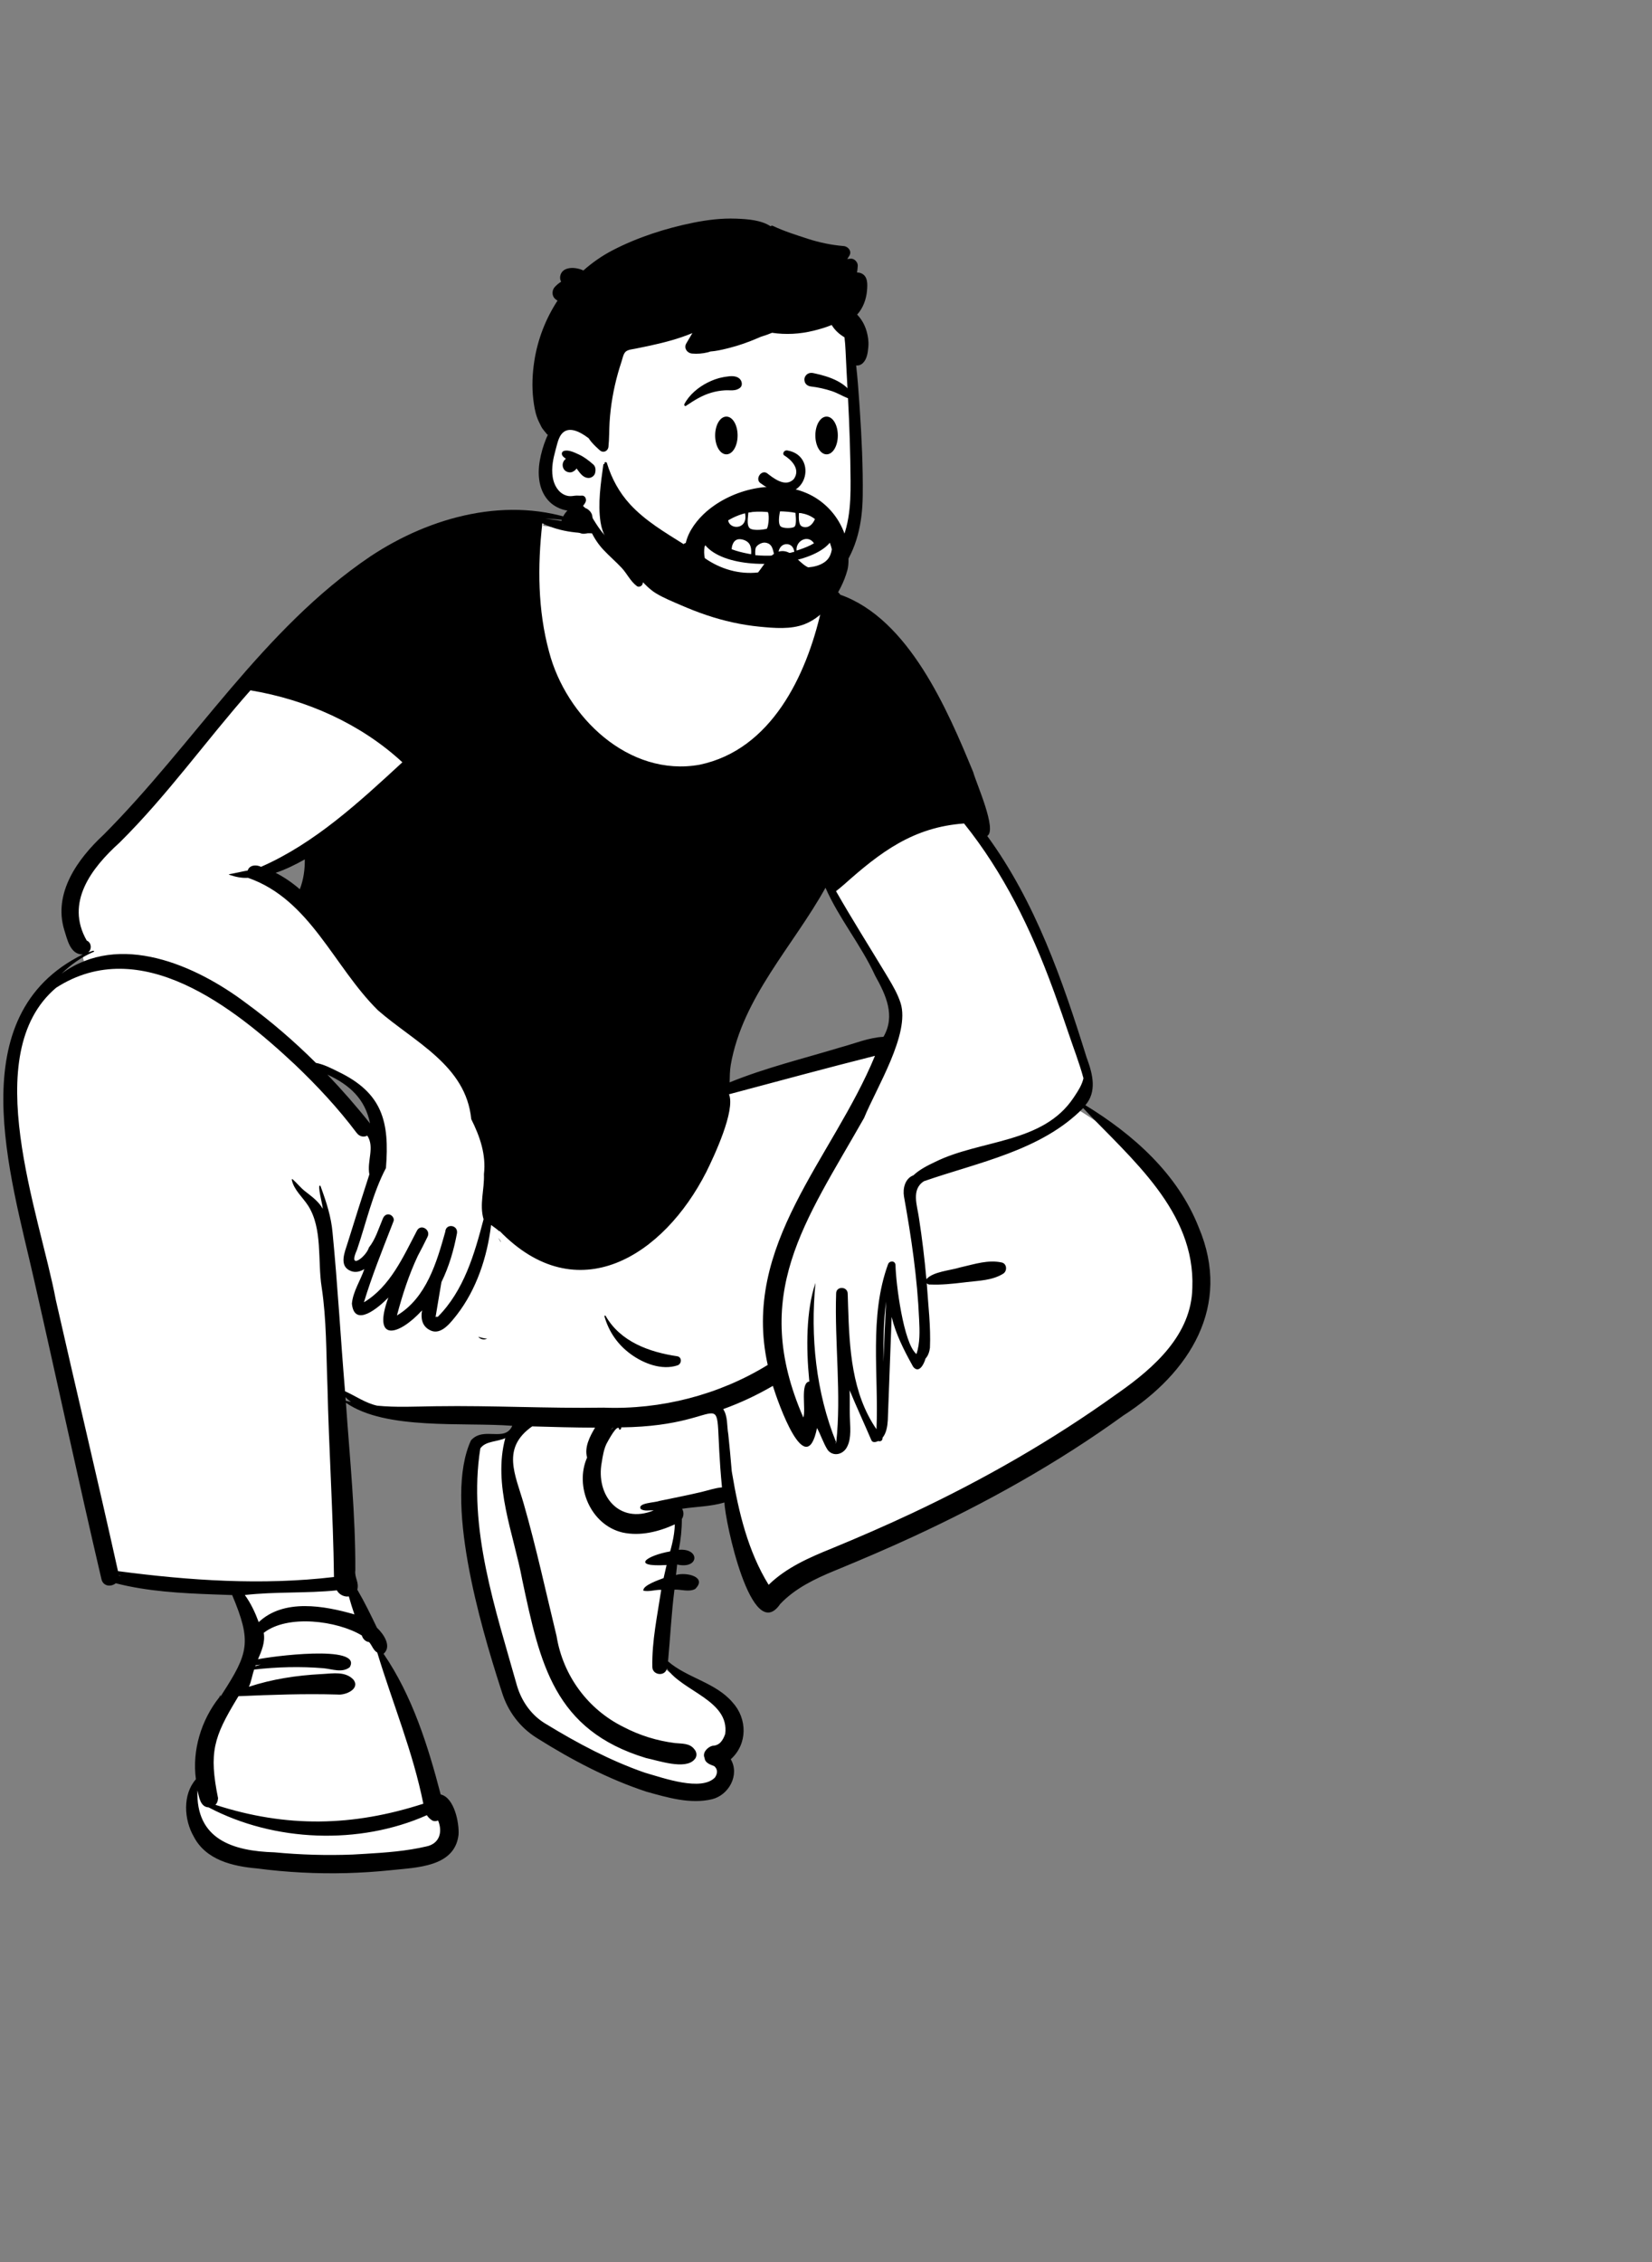 <svg width="464" height="635" viewBox="0 0 464 635" fill="none" xmlns="http://www.w3.org/2000/svg">
<rect x="0" y="0" width="464" height="635" fill="#808080" stroke="none"/>
<path fill-rule="evenodd" clip-rule="evenodd" d="M84.509 240.401C81.477 242.1 78.96 243.261 76.589 244.054L73.102 245.219L76.382 246.881C78.609 248.009 80.728 249.448 82.858 251.281L84.501 252.696L85.294 250.679C86.336 248.03 86.843 245.016 86.801 241.722L86.768 239.136L84.509 240.401ZM230.164 248.958C227.326 254.076 223.9 259.115 220.587 263.988C213.276 274.743 205.715 285.864 203.387 299.163C203.115 300.817 202.998 306.639 202.998 306.639L205.166 305.757C212.403 302.81 220.082 300.619 227.507 298.5C230.378 297.68 233.345 296.834 236.254 295.953C237.438 295.636 238.616 295.266 239.756 294.907C242.521 294.039 245.134 293.218 247.88 293.078L248.716 293.035L249.134 292.311C252.918 285.761 250.081 279.517 246.831 273.683C244.879 269.43 242.369 265.434 239.941 261.569C237.424 257.563 234.821 253.421 232.92 249.086L231.671 246.24L230.164 248.958ZM90.509 303.218C94.811 307.723 98.806 312.302 102.385 316.825L105.103 315.577C103.789 308.895 99.711 304.188 92.267 300.762L90.509 303.218ZM234.417 403.876C233.986 403.876 233.582 404.043 233.279 404.346C232.972 404.653 232.804 405.067 232.805 405.511L234.417 405.506V403.876ZM55.413 515.277C52.886 510.942 52.515 504.135 56.302 500.444C55.028 492.474 57.531 483.567 63.074 477.221L63.087 477.24C71.316 464.915 71.921 460.524 65.908 446.747C55.162 446.336 44.093 446.213 33.601 443.703L33.993 441.357C33.605 441.254 31.621 440.734 31.195 440.624C31.252 441.06 31.548 443.051 31.541 443.45C31.05 443.986 29.866 444.484 29.645 443.429C23.045 415.216 17.138 387.561 10.719 359.39C4.001 330.957 -9.509 285.48 23.561 269.81L22.878 266.897C21.052 266.898 20.318 264.908 19.481 262.096C15.75 252.038 23.005 242.176 29.79 235.955C39.064 226.67 47.619 216.362 55.895 206.397C79.504 177.693 111.627 139.389 152.689 145.896L152.55 147.587C158.974 148.395 165.68 150.093 172.184 148.91C194.389 145.063 218.547 153.766 232.204 171.635L232.706 168.304C232.753 167.99 232.866 167.699 233.363 167.699C234.014 167.676 234.358 168.209 234.598 168.7C258.17 178.018 267.934 208.346 275.466 229.134C276.428 232.648 276.157 233.688 276.073 233.894L274.705 234.709C288.911 253.611 296.718 276.346 303.415 297.902C305.628 303.649 305.859 307.631 302.162 311.107C326.537 325.755 345.664 348.584 334.85 374.611C320.736 399.935 283.363 416.004 255.292 430.549C244.145 436.589 227.932 439.806 217.674 449.697C216.989 450.71 216.006 451.697 215.41 451.616C210.649 452.32 203.564 422.58 204.64 420.198C199.615 421.996 194.024 421.9 188.768 422.838C189.239 423.873 190.781 425.274 189.627 426.425C189.706 429.918 189.169 433.694 188.4 437.254C194.708 436.243 194.565 439.553 188.496 437.801C188.331 439.343 187.91 443.276 187.749 444.767C189.56 443.971 193.166 443.411 194.429 444.657C193.913 446.317 189.445 444.754 187.724 445.246C186.717 452.713 186.389 460.053 185.683 467.499C191.053 472.616 199.442 473.825 204.235 479.359C208.296 483.571 207.711 490.64 202.946 494.028C205.864 497.451 203.529 503.132 199.268 504.061C193.464 505.416 187.397 503.542 181.674 501.968C172.16 498.834 162.197 493.95 151.216 487.036C146.872 484.33 143.637 480.078 142.1 475.06C130.959 440.72 127.982 417.387 133.241 405.675C136.241 403.408 139.586 404.807 142.357 403.569C143.677 402.979 144.867 402.185 145.827 399.371C131.375 397.951 110.306 400.589 98.72 393.662L99.128 392.795C98.058 392.112 95.707 389.255 94.813 388.337C96.425 407.729 97.721 427.624 98.362 446.948C100.487 450.523 102.292 454.223 104.273 458.352C105.651 459.705 108.061 462.025 106.647 463.56C106.647 463.56 118.542 491.419 122.178 505.501C125.639 505.647 127.042 511.511 126.91 515.406C126.384 522.494 117.289 523.246 109.316 523.94C103.86 524.513 98.251 524.809 92.725 524.809C82.74 524.817 57.775 524.13 55.413 515.277Z" fill="white"/>
<path fill-rule="evenodd" clip-rule="evenodd" d="M104.014 156.187C120.961 144.931 142.964 139.004 162.618 146.375C162.851 146.457 162.758 146.797 162.515 146.743C159.409 146.062 156.254 145.681 153.082 145.55C159.512 146.335 165.752 148.022 172.264 146.885C194.014 143.294 217.078 150.67 231.529 167.564C231.902 165.082 234.988 165.174 235.994 166.929C255.212 173.696 266.097 199.116 273.356 216.757C274.209 219.902 280.132 232.959 277.287 234.654C290.826 253.192 298.443 275.144 305.202 296.857L305.396 297.385C306.93 301.635 308.101 306.445 304.851 310.226C318.332 318.465 330.796 329.53 336.688 344.524C346.072 366.642 334.114 385.38 315.47 397.363C296.992 410.736 276.974 421.869 256.281 431.43C249.323 434.641 242.278 437.655 235.191 440.575L234.486 440.863C228.919 443.15 223.302 445.839 219.138 450.241C211.041 462.052 203.562 426.674 203.48 421.743C199.683 422.884 195.501 422.91 191.582 423.505C192.08 424.358 192.118 425.467 191.512 426.376C191.521 429.262 191.215 432.171 190.651 435.031C196.666 434.497 196.458 440.562 190.187 439.163L189.874 442.095V442.095C192.737 441.209 198.784 442.625 195.242 446.037C193.387 446.952 191.41 446.108 189.432 446.205C188.58 452.907 188.256 459.613 187.632 466.345C193.005 471.013 200.982 472.25 205.752 477.852C209.921 482.407 210.024 489.533 205.252 493.821C207.816 498.195 204.717 503.893 199.977 505.042C193.866 506.493 187.468 504.559 181.571 502.927C170.849 499.399 160.702 494.066 151.155 488.084L150.74 487.823C146.016 484.88 142.597 480.3 140.973 474.997L140.625 473.922C134.855 456.013 124.593 420.885 132.291 404.293C135.919 400.276 141.765 404.953 143.879 400.221C130.242 399.154 108.268 401.527 97.156 393.74C98.247 409.405 99.865 425.06 99.801 440.772C99.524 442.838 100.921 444.13 100.359 446.215C102.388 449.681 104.139 453.293 105.877 456.909L105.986 457.011C107.79 458.719 110.109 462.183 107.736 464.214C115.813 476.033 120.195 489.982 123.776 503.7C127.585 504.572 129.024 511.652 128.788 515.036C127.719 524.13 116.921 524.188 109.826 524.956C105.681 525.391 101.524 525.663 97.359 525.775C88.931 526.003 80.492 525.558 72.134 524.461C65.325 523.866 57.797 522.088 54.406 515.502C51.671 510.775 51.244 503.681 55.026 499.439C53.921 491.315 56.513 482.846 61.577 476.44L61.731 476.247L61.718 476.242C61.602 476.191 61.612 475.999 62.086 475.903L62.139 475.894L62.366 475.542C69.808 464.026 70.735 460.868 65.214 447.734L60.197 447.555C50.901 447.215 41.507 446.726 32.51 444.418C31.236 445.478 28.994 445.355 28.494 443.276C21.949 415.314 15.944 387.222 9.563 359.219C2.931 329.749 -11.36 285.01 23.223 267.922C19.691 267.922 18.904 263.691 18.045 261.021C14.898 250.644 21.833 241.055 29.086 234.318C54.549 208.797 73.707 176.645 104.014 156.187ZM55.455 502.563C54.976 516.302 65.391 519.596 77.112 519.947C84.417 520.641 91.775 520.854 99.108 520.567L102.562 520.367C108.33 520.028 114.143 519.605 119.757 518.29C123.454 517.532 124.381 514.23 123.045 511.003C122.468 511.259 121.786 511.277 121.252 510.903C120.655 510.486 120.221 510.043 119.893 509.52C100.898 517.959 76.997 517.035 58.589 507.326C56.23 507.21 55.924 504.397 55.455 502.563ZM101.629 459.075C94.726 454.906 80.744 453.094 74.076 458.34C74.533 460.976 73.464 463.414 72.462 465.764C75.505 465.038 101.971 461.478 98.233 467.974C96.14 469.658 93.291 468.499 90.872 468.27C84.385 467.732 77.853 467.903 71.385 468.637C70.821 470.215 70.604 471.985 69.902 473.474C76.453 471.316 83.306 470.283 90.18 469.914L90.562 469.894C93.563 469.735 97.074 469.072 99.308 471.52C101.212 474.119 96.986 475.908 94.809 475.653C85.538 475.375 76.247 475.718 66.984 476.117L66.576 476.787C60.031 487.607 58.621 491.868 61.267 504.844C61.252 504.832 61.236 504.821 61.223 504.809C61.213 505.51 60.987 506.143 60.508 506.614C80.47 513.082 99.063 512.714 118.9 506.299C116 491.752 110.244 478.012 105.964 463.869C104.834 463.237 104.499 461.842 103.653 460.919C102.797 460.846 101.95 460.171 101.629 459.075ZM149.468 400.382C140.77 406.523 144.698 413.779 147.103 422.117C150.618 434.374 153.319 446.86 156.326 459.246C158.098 470.248 165.066 479.79 175.09 484.738C179.599 487.11 184.546 488.645 189.602 489.276C191.554 489.474 193.716 489.265 195.024 491.012C195.765 491.813 195.847 493.129 195.024 493.916C192.439 496.842 184.925 494.202 181.439 493.472C155.608 485.655 151.682 466.968 146.699 443.54C144.285 430.528 138.353 416.823 141.932 403.627C139.768 404.782 136.442 404.386 134.906 406.569C131.362 428.99 139.18 451.735 145.205 473.169C146.543 477.673 149.367 481.634 153.476 483.998C162.242 489.343 171.43 494.227 181.151 497.601L181.446 497.684C186.379 499.098 197.037 502.911 200.823 498.924C201.613 497.759 201.577 496.512 200.582 495.738L200.1 495.555C199.173 495.198 198.083 494.695 197.914 493.614L197.904 493.539L197.94 493.526C197.135 492.052 198.697 490.4 200.097 490.039C202.069 489.968 202.987 488.656 203.688 486.73C204.946 477.305 191.69 474.786 187.296 468.337C186.83 470.691 183.201 470.243 183.22 467.868C183.077 460.657 184.647 453.379 185.721 446.264C184.067 446.194 182.31 446.861 180.699 446.5C180.462 445.014 185.107 443.457 186.386 442.966C186.65 441.737 186.929 440.513 187.227 439.294C176.894 439.918 181.694 436.609 188.22 435.476C188.423 434.785 188.601 434.075 188.763 433.373L188.843 433.023C189.255 431.264 189.474 429.602 189.546 427.884C184.977 429.974 179.838 431.242 174.887 430.178C165.943 428.103 161.307 417.262 164.897 409.127C164.08 406.241 165.684 403.172 167.134 400.738C161.245 400.718 155.354 400.556 149.468 400.382ZM62.021 476.034C61.944 476.081 61.871 476.133 61.801 476.189L61.731 476.247L61.749 476.252C61.833 476.269 61.957 476.221 62.031 476.042C62.016 476.057 62.016 476.05 62.021 476.034ZM62.565 475.853C62.424 475.857 62.304 475.868 62.2 475.884L62.139 475.894L62.12 475.924C62.083 475.979 62.061 476.002 62.034 476.04C62.183 475.919 62.385 475.863 62.565 475.853ZM73.242 467.259C72.76 467.323 72.279 467.38 71.795 467.441L71.7 467.699V467.699C72.213 467.546 72.726 467.4 73.242 467.259ZM94.619 446.405C86.026 447.279 77.365 446.74 68.769 447.716C70.454 450.041 71.657 452.614 72.665 455.329C79.725 448.672 91.052 450.708 99.546 453.16C98.975 451.493 98.448 449.81 97.977 448.113C96.706 448.318 95.254 447.604 94.619 446.405ZM304.223 311.041C292.476 322.993 274.722 326.278 259.529 331.554C255.84 333.861 257.643 338.433 258.113 341.904C258.993 347.603 259.691 353.329 260.198 359.074C262.075 356.906 266.992 356.623 269.744 355.742L270.111 355.66C273.782 354.818 277.597 353.557 281.342 354.375C282.853 354.703 282.955 356.79 281.755 357.532C278.715 359.418 274.995 359.472 271.509 359.884L270.618 359.991C267.534 360.357 264.425 360.692 261.326 360.561C260.937 360.623 260.544 360.474 260.298 360.211C260.684 366.216 261.458 372.307 261.196 378.322C261.052 379.39 260.709 380.552 259.949 381.344L259.924 381.435C259.494 382.954 258.097 385.666 256.487 383.659L256.185 383.116C253.821 378.857 251.579 374.403 250.437 369.647C250.056 379.265 249.748 388.879 249.364 398.495L249.352 398.726C249.254 400.358 248.934 402.322 247.871 403.578C247.965 404.324 247.295 404.759 246.697 404.492L246.618 404.529C246.044 404.785 245.121 405.022 244.771 404.323C242.752 399.609 240.603 394.969 238.633 390.242C238.737 392.668 238.62 395.099 238.697 397.527C238.736 400.298 239.251 403.555 237.928 406.118C236.798 408.363 233.983 408.951 232.472 406.997C231.262 405.13 230.576 402.824 229.474 400.846C226.371 416.158 218.513 393.649 217.071 389.01C212.636 391.599 207.961 393.786 203.126 395.535C204.456 397.546 204.134 400.281 204.552 402.592C204.929 406.039 205.226 409.488 205.524 412.943L205.634 413.604C207.445 424.408 210.083 435.451 215.889 444.856C220.804 440.05 227.253 437.215 233.56 434.669C241.155 431.543 248.687 428.273 256.117 424.778C276.202 415.348 295.54 404.294 313.566 391.353L314.179 390.925C324.197 383.886 334.636 374.656 334.893 361.522C335.757 339.991 317.726 325.303 304.223 311.041ZM82.852 298.837C65.703 282.772 39.447 262 15.761 277.262C-6.363 295.959 11.166 340.788 15.685 364.93C21.432 390.307 27.505 415.614 33.139 441.015C53.227 443.662 73.617 445.048 93.804 442.664C93.576 424.754 92.365 406.868 91.97 388.951C91.602 379.721 91.73 370.454 90.344 361.312C89.169 353.878 90.678 344.898 86.532 338.404C84.998 336.04 82.502 333.97 81.944 331.119C81.931 330.986 82.106 330.942 82.19 331.016C83.404 332.082 84.378 333.352 85.666 334.373L86.612 335.105C88.152 336.302 89.686 337.58 90.639 339.282C90.737 338.557 88.899 332.091 90 332.863L90.207 333.43C91.687 337.494 93.022 341.607 93.401 345.955C94.854 360.778 95.666 375.674 96.91 390.519C99.91 391.869 102.667 393.854 105.943 394.572C111.31 395.102 116.683 394.802 122.059 394.732L122.563 394.726C138.248 394.492 153.884 395.371 169.558 395.123C185.579 395.744 201.956 391.553 215.629 383.134C208.138 349.347 233.86 325.25 245.753 296.368C232.053 299.819 218.419 303.525 204.757 307.161C206.601 311.663 200.638 324.419 198.394 328.939C186.386 352.578 162.104 368.027 140.268 345.466C140.278 345.535 140.286 345.605 140.294 345.676C139.56 345.008 138.75 344.42 137.934 343.856C136.837 352.845 133.871 361.906 128.272 369.124L127.661 369.889C125.915 372.064 123.387 374.923 120.591 373.28C118.532 372.168 118.145 370.004 118.544 367.821C111.818 375.131 104.489 376.782 109.085 364.203L108.933 364.36C106.36 366.999 99.531 372.829 98.836 365.936C99.139 362.504 101.256 359.441 102.332 356.226C101.183 356.935 99.89 357.286 98.574 356.782C95.045 355.43 96.861 351.4 97.648 348.862C99.641 342.447 101.675 336.043 103.743 329.652C103.026 325.852 105.296 322.072 103.168 318.769C102.258 319.245 101.031 319.145 100.152 317.972C94.992 311.11 89.069 304.752 82.852 298.837ZM33.377 442.18C33.382 442.219 33.382 442.252 33.385 442.29C33.582 442.303 33.777 442.321 33.975 442.339C33.773 442.29 33.575 442.232 33.377 442.18ZM202.785 417.508C199.62 384.962 207.833 400.289 174.475 400.659C174.625 401.474 173.552 401.38 173.931 401.153C173.448 399.355 170.709 404.625 170.327 405.309C169.607 406.835 169.278 408.735 169.025 410.404C167.237 419.755 173.899 427.946 183.613 423.971C182.363 423.867 180.958 424.318 179.92 423.52C179.925 423.518 179.928 423.513 179.932 423.508C179.003 421.845 184.1 421.773 185.114 421.329C189.063 420.504 193.023 419.739 196.95 418.814C198.863 418.363 200.823 417.657 202.785 417.508ZM234.855 404.933C234.571 404.766 234.717 405.312 234.812 405.035C234.825 404.999 234.842 404.966 234.855 404.933ZM270.775 231.151C256.498 232.168 247.255 239.21 237.123 248.24C236.366 248.893 235.599 249.534 234.814 250.153C239.241 257.905 244.015 265.452 248.628 273.097L249.493 274.535C250.838 276.777 252.152 279.06 252.953 281.558C255.682 290.18 246.152 305.356 242.689 313.822C226.118 343.026 210.552 363.301 225.63 397.891C226.439 395.708 224.651 388.088 227.325 387.791L227.271 387.25C226.416 378.457 226.378 367.867 229.046 360.103C227.569 375.127 229.169 390.872 234.871 404.897C236.362 391.6 234.386 376.747 234.845 363.089C234.827 360.989 238.007 361.012 238.097 363.089L238.206 366.615C238.578 378.566 239.222 391.081 246.181 401.191C246.851 385.801 244.04 369.589 249.441 354.833C249.883 353.771 251.472 353.852 251.519 355.115C251.618 360.138 253.745 377.14 257.415 380.089C258.423 377.014 258.32 373.649 258.159 370.428C257.659 358.754 255.973 347.364 253.904 335.854C253.53 333.579 254.2 330.78 256.558 329.903C258.31 328.238 260.729 327.058 262.73 326.11C275.443 319.838 292.933 321.046 301.532 308.127L301.95 307.498C302.952 305.983 303.892 304.487 304.315 302.67C303.156 298.347 301.49 294.134 300.075 289.89C298.811 286.14 297.513 282.403 296.151 278.688L295.695 277.45C289.616 260.879 281.877 244.973 270.775 231.151ZM172.331 400.713C172.005 400.818 171.748 401.143 171.471 401.386L171.411 401.436L171.58 401.302C171.759 401.157 171.921 401.023 172.17 400.833L172.331 400.713ZM97.035 392.175L97.112 393.179V393.179C97.605 393.279 98.087 393.404 98.569 393.527C98.01 393.123 97.49 392.675 97.035 392.175ZM169.773 369.501C169.717 369.304 169.999 369.188 170.104 369.362C174.254 376.651 182.422 379.553 190.287 380.709C191.625 381.021 191.461 382.867 190.287 383.256C185.891 384.711 180.815 382.752 177.216 380.143C173.528 377.472 171.012 373.864 169.773 369.501ZM248.88 365.34C248.101 370.951 248.172 376.673 248.105 382.337C248.361 376.673 248.574 371.004 248.88 365.34ZM134.323 375.221C135.138 375.503 135.982 375.687 136.813 375.759C135.931 376.179 134.923 375.969 134.323 375.221ZM70.344 193.775C57.871 207.876 46.952 223.312 33.536 236.564C25.676 243.657 18.239 253.352 24.369 264.027C25.662 264.537 25.89 266.438 24.775 267.333C25.041 267.298 26.752 266.471 26.367 267.148C22.931 268.613 19.909 270.736 17.306 273.304C33.526 261.391 55.033 270.929 69.179 281.606C76.161 286.699 82.652 292.312 88.731 298.353C90.906 298.742 93.155 299.902 94.968 300.808C107.473 306.806 109.432 314.911 108.4 327.867C104.647 335.01 102.872 343.178 100.257 350.836C97.568 356.79 102.859 352.777 103.617 350.18C105.458 347.892 106.347 344.851 107.475 342.191L107.556 342.002C107.877 341.241 108.564 340.675 109.449 340.929C110.16 341.132 110.819 342.009 110.543 342.769L109.976 344.226C107.233 351.266 104.398 358.343 102.214 365.557C109.596 361.143 113.25 352.788 117.126 345.41C118.19 343.448 121.055 345.177 120.096 347.144C119.206 348.959 118.298 350.769 117.336 352.549C114.822 357.897 113 363.54 111.491 369.247C119.788 364.306 122.68 354.24 125.066 345.746C125.213 343.322 128.713 343.799 128.352 346.178C127.464 350.9 126.11 355.553 123.992 359.878L123.432 363.148C123.059 365.328 122.69 367.509 122.337 369.693C122.537 369.595 122.753 369.583 122.96 369.634C130.311 362.243 133.254 352.046 135.82 342.245C134.6 338.1 136.094 333.861 135.923 329.588C136.572 324.116 134.805 319.017 132.357 314.132C130.89 299.019 116.312 292.464 106.148 283.581C93.699 271.297 87.154 252.49 69.656 246.402C67.837 246.517 66.083 246.127 64.38 245.542C64.306 245.521 64.293 245.393 64.38 245.38C66.112 245.098 67.843 244.656 69.579 244.341C70.047 242.817 71.918 242.631 73.324 243.312C88.454 236.691 100.994 225.048 113.017 213.971C101.278 203.128 86.079 196.397 70.344 193.775ZM139.963 347.479C140.214 347.758 140.434 348.06 140.599 348.391C140.644 348.475 140.639 348.576 140.653 348.67C140.437 348.265 140.209 347.866 139.963 347.479ZM91.968 301.646C96.147 306.024 100.16 310.587 103.938 315.361C102.583 308.471 98.146 304.489 91.968 301.646ZM231.855 249.19C222.779 265.558 208.57 279.937 205.247 298.916C204.981 300.539 204.962 302.184 204.929 303.822C215.06 299.698 225.725 297.129 236.176 293.963C240.137 292.907 243.984 291.243 248.146 291.032C251.576 285.094 248.821 279.281 245.802 273.865C241.868 265.267 235.645 257.831 231.855 249.19ZM85.607 241.229C82.983 242.7 80.277 244.045 77.423 244.999C79.88 246.243 82.126 247.815 84.207 249.605C85.252 246.948 85.643 244.069 85.607 241.229ZM152.325 146.874C150.963 158.865 151.029 171.238 154.218 182.941C158.974 201.18 176.583 218.231 196.506 214.655C216.609 210.46 226.489 189.673 230.633 171.395C220.047 157.984 203.475 149.595 186.396 148.92C175.29 148.467 162.736 152.041 152.325 146.874Z" fill="black"/>
<path fill-rule="evenodd" clip-rule="evenodd" d="M239.202 121.194C238.662 116.458 239.361 106.558 239.408 105.957C239.704 102.154 237.919 87.14 234.547 88.523C228.889 84.051 221.354 83.063 214.307 82.591C199.671 81.611 184.101 83.861 172.799 93.697C167.21 98.805 161.769 106.234 162.206 113.969C157.128 121.301 149.969 131.359 156.296 139.931C158.447 142.67 161.865 143.69 164.567 145.764C170.001 150.141 173.41 156.422 178.896 160.773C193.43 173.815 218.109 176.539 232.389 161.705C243.431 150.962 241.646 134.89 239.704 121.194C238.398 111.986 240.255 130.434 239.202 121.194Z" fill="white"/>
<path fill-rule="evenodd" clip-rule="evenodd" d="M194.755 62.506C198.669 61.717 202.688 61.227 206.686 61.374L206.994 61.386C210.002 61.506 213.811 61.772 216.434 63.518C216.585 63.367 216.828 63.289 217.048 63.394C220.166 64.88 223.595 65.955 226.878 67.023C230.146 68.085 233.537 68.786 236.962 69.069C238.25 69.175 239.353 70.565 238.537 71.811C238.343 72.108 238.154 72.408 237.966 72.709C238.281 72.676 238.596 72.642 238.911 72.611C239.947 72.506 240.982 73.611 240.921 74.618C240.883 75.252 240.814 75.879 240.713 76.497C241.107 76.489 241.5 76.548 241.879 76.708C243.799 77.518 243.665 79.801 243.522 81.538C243.322 83.949 242.419 86.503 240.743 88.307C241.995 89.605 242.881 91.156 243.409 92.997C243.793 94.342 244.006 95.774 243.901 97.174L243.867 97.593C243.737 99.112 243.478 100.794 242.384 101.887C241.822 102.45 241.13 102.655 240.47 102.59C240.869 106.091 241.125 109.611 241.366 113.119L241.479 114.796C242.016 122.904 242.419 131.065 242.314 139.186C242.216 146.776 240.714 154.143 236.052 160.305C231.807 165.916 225.711 170.053 218.815 171.625C215.099 172.474 211.305 172.534 207.543 171.994C205.72 171.731 203.885 171.327 202.154 170.691C200.239 169.985 198.862 168.946 197.573 167.389C196.964 166.65 197.257 165.077 198.471 165.225C200.307 165.447 201.983 165.715 203.743 166.258L203.995 166.337C205.748 166.898 207.563 167.316 209.396 167.494C213.15 167.857 216.962 167.491 220.558 166.355C226.413 164.502 231.456 160.372 234.688 155.184C238.525 149.034 238.958 142.053 238.903 134.982C238.844 127.222 238.591 119.458 238.178 111.707L238.108 110.415C237.89 106.426 237.679 102.435 237.494 98.444C237.436 97.192 237.349 95.93 237.19 94.68C235.744 93.834 234.447 92.667 233.602 91.227C231.905 91.928 230.119 92.434 228.476 92.837C224.671 93.772 220.721 93.998 216.848 93.413C215.803 93.844 214.738 94.223 213.656 94.549C213.364 94.678 213.071 94.806 212.779 94.93C210.171 96.045 207.526 96.989 204.772 97.68L204.096 97.848C202.647 98.205 201.074 98.556 199.532 98.666C199.278 98.764 199.005 98.847 198.706 98.919C197.302 99.26 195.845 99.368 194.406 99.247C193.004 99.13 191.991 97.715 192.763 96.39C193.328 95.424 193.897 94.46 194.471 93.498C192.473 94.329 190.409 95.021 188.328 95.606C186.226 96.198 184.095 96.696 181.961 97.154C180.82 97.397 179.674 97.612 178.536 97.855C177.721 98.028 176.469 98.118 175.805 98.654C175.07 99.242 174.862 100.615 174.583 101.461C174.217 102.56 173.874 103.664 173.56 104.781C172.936 107.01 172.425 109.271 172.028 111.554C171.632 113.841 171.366 116.149 171.218 118.466C171.07 120.779 171.135 123.108 170.897 125.412C170.769 126.634 169.456 127.262 168.485 126.408C168.371 126.308 168.257 126.207 168.143 126.104L167.974 125.95C167.143 125.199 166.338 124.403 165.674 123.506C165.554 123.341 165.438 123.168 165.331 122.993C165.313 122.993 165.298 122.988 165.28 122.975L165.096 122.837C163.068 121.329 159.68 119.364 157.703 121.868C157.072 122.666 156.75 123.682 156.482 124.662L156.012 126.416C155.708 127.561 155.422 128.712 155.255 129.884C154.876 132.508 155.067 135.533 156.875 137.636C157.597 138.477 158.593 139.078 159.703 139.236C160.323 139.321 160.935 139.216 161.549 139.139C162.174 139.061 162.775 139.186 163.4 139.126C164.393 139.028 164.827 140.215 164.455 140.961C164.255 141.362 164.019 141.708 163.751 142.001C163.966 142.186 164.172 142.386 164.37 142.597C164.957 142.784 165.483 143.188 165.877 143.721C166.196 144.152 166.361 144.62 166.389 145.113C166.424 145.236 166.454 145.361 166.482 145.489L167.02 146.361C167.138 146.552 167.256 146.741 167.374 146.926C168.743 149.079 170.263 150.902 172.151 152.62C173.969 154.273 175.942 155.753 177.65 157.525L177.852 157.736C179.444 159.411 181.122 161.439 180.499 163.876C180.339 164.502 179.463 164.952 178.892 164.529C177.054 163.167 176.128 161.008 174.569 159.356C172.963 157.653 171.186 156.123 169.576 154.425C168.054 152.823 166.852 151.008 165.947 149.009C165.586 149.407 165.06 149.69 164.33 149.801C163.076 149.988 161.907 149.255 161.361 148.17C161.01 148.326 160.651 148.466 160.29 148.576C158.389 149.157 157.193 147.046 157.911 145.486C158.294 144.65 158.773 143.924 159.368 143.313C157.509 143.057 155.618 142.098 154.397 140.901C151.333 137.894 150.912 133.374 151.602 129.355C151.968 127.225 152.599 125.069 153.42 123.068C153.562 122.72 153.715 122.369 153.883 122.024C153.79 122.021 153.695 121.981 153.635 121.904C153.081 121.147 152.406 120.529 151.995 119.682C151.616 118.906 151.195 118.12 150.897 117.311C150.283 115.656 149.982 113.788 149.781 112.038C149.367 108.455 149.528 104.894 150.077 101.333C151.012 95.269 153.271 89.465 156.599 84.372C156.417 84.277 156.244 84.162 156.082 84.026L156.002 83.957L155.872 83.84C154.923 82.982 155.005 81.373 155.872 80.504L156.146 80.23C156.493 79.886 156.792 79.613 157.353 79.238C157.436 79.183 157.52 79.131 157.606 79.082C157.312 78.541 157.211 77.908 157.415 77.209C158.127 74.776 161.633 74.863 163.855 75.924C166.313 73.733 169.039 71.831 171.993 70.291C179.03 66.625 186.986 64.069 194.755 62.506ZM158.382 126.584C159.696 126.155 161.441 127.054 162.622 127.595C164.12 128.281 165.393 129.295 166.627 130.367C167.241 130.903 167.352 131.779 167.199 132.528C167.184 132.603 167.169 132.681 167.151 132.758C166.988 133.557 166.095 134.186 165.305 134.163C163.653 134.118 162.866 132.693 161.93 131.486C161.82 131.682 161.682 131.862 161.511 131.997L161.396 132.087C161.008 132.382 160.58 132.618 160.067 132.596C159.703 132.578 159.355 132.485 159.034 132.318C158.231 131.894 157.878 130.858 158.096 130.014C158.231 129.483 158.542 129.067 158.949 128.78L158.797 128.676C158.473 128.451 158.178 128.214 157.947 127.863L157.895 127.78H157.915C157.665 127.35 157.828 126.764 158.382 126.584Z" fill="black"/>
<path fill-rule="evenodd" clip-rule="evenodd" d="M220.216 127.796C222.11 128.945 224.995 131.625 222.958 134.475C220.56 136.987 217.108 134.106 215.407 132.804C213.829 131.794 212.057 134.391 213.52 135.57C225.813 144.658 230.802 128.096 221.174 126.445C220.114 126.263 219.72 127.44 220.216 127.796ZM203.108 105.877L203.579 105.794L203.82 105.754C205.23 105.521 206.902 105.365 207.876 106.47C208.422 107.09 208.61 108.243 207.876 108.836C206.584 109.88 205.156 109.476 203.608 109.564C202.332 109.637 201.105 109.848 199.876 110.199C197.18 110.968 194.983 112.373 192.681 113.916C192.379 114.118 192.07 113.732 192.214 113.45C193.544 110.85 196.12 108.714 198.7 107.412C200.077 106.718 201.584 106.141 203.108 105.877ZM215.58 141.794C219.7 142.093 228.63 140.129 232.338 143.075C246.312 160.5 190.911 164.979 196.895 145.702C200.705 139.469 209.471 141.974 215.58 141.794ZM214.873 152.313C213.854 152.23 212.618 153.036 212.318 153.659C212.019 154.282 212.135 155.599 212.144 155.827C213.926 156.006 215.723 156.033 217.509 155.916C217.045 154.383 217.03 152.545 214.873 152.313ZM223.1 154.885C222.813 152.982 221.45 152.532 220.347 152.817C219.218 153.109 218.556 154.407 218.628 155.562C218.632 155.641 218.586 155.709 218.556 155.773C220.09 155.592 221.61 155.294 223.1 154.885ZM210.463 152.658C209.821 151.682 208.285 151.211 207.302 151.383C205.697 151.72 205.507 153.758 205.507 154.173C206.987 154.736 208.558 155.11 210.061 155.408C210.363 155.468 210.665 155.521 210.968 155.571L210.988 155.324C211.024 154.794 211.051 153.551 210.463 152.658ZM228.625 152.497C226.979 149.953 223.44 151.774 223.733 154.553C224.047 154.454 224.36 154.351 224.672 154.242C225.965 153.792 227.384 153.257 228.625 152.497ZM215.665 143.734C213.45 143.535 211.633 143.602 210.189 143.869L210.145 144.351C209.985 146.021 209.779 147.664 210.658 148.336C211.371 148.882 213.739 148.83 215.327 148.435C215.719 148.336 216.229 144.871 215.665 143.734ZM219.089 143.535C218.734 145.181 218.568 147.18 219.28 147.774C220.033 148.401 222.455 148.316 223.089 147.898C223.644 147.533 223.629 145.851 223.424 143.964C222.197 143.675 220.06 143.535 219.089 143.535ZM209.21 143.886L208.484 143.892L208.074 143.898C207.036 143.916 205.916 143.976 204.858 144.207C202.755 148.745 210.434 149.528 209.248 144.054L209.21 143.886ZM224.401 143.995L224.387 144.252C224.324 145.527 224.366 147.206 225.073 147.659C226.114 148.326 228.068 148.197 229.126 145.112C228.776 144.192 225.061 144.063 224.401 143.995ZM204.02 116.937C204.464 116.937 204.889 117.088 205.277 117.366C205.658 117.641 206.003 118.041 206.29 118.541C206.834 119.486 207.174 120.792 207.174 122.235C207.174 123.679 206.834 124.984 206.29 125.93C206.003 126.429 205.658 126.83 205.277 127.104C204.889 127.383 204.464 127.534 204.02 127.534C203.575 127.534 203.15 127.383 202.762 127.104C202.381 126.83 202.036 126.429 201.749 125.93C201.205 124.984 200.865 123.679 200.865 122.235C200.865 120.792 201.205 119.486 201.749 118.541C202.036 118.041 202.381 117.641 202.762 117.366C203.15 117.088 203.575 116.937 204.02 116.937ZM232.165 116.937C232.609 116.937 233.035 117.088 233.422 117.366C233.803 117.641 234.148 118.041 234.436 118.541C234.98 119.486 235.32 120.792 235.32 122.235C235.32 123.679 234.98 124.984 234.436 125.93C234.148 126.429 233.803 126.83 233.422 127.104C233.035 127.383 232.609 127.534 232.165 127.534C231.72 127.534 231.295 127.383 230.908 127.104C230.526 126.83 230.181 126.429 229.894 125.93C229.35 124.984 229.01 123.679 229.01 122.235C229.01 120.792 229.35 119.486 229.894 118.541C230.181 118.041 230.526 117.641 230.908 117.366C231.295 117.088 231.72 116.937 232.165 116.937ZM228.335 104.712L228.696 104.786L228.935 104.836C232.821 105.671 237.749 107.317 239.568 111.085C239.639 111.629 239.564 111.746 239.503 111.822L239.483 111.847C239.433 111.912 239.393 112.002 239.157 112.076C239.092 112.06 239.025 112.044 238.959 112.026C238.107 111.803 237.434 111.497 236.782 111.178L236.075 110.83C235.255 110.429 234.428 110.042 233.551 109.756C231.68 109.147 229.755 108.717 227.8 108.488C227.377 108.439 226.969 108.296 226.647 108.051C226.342 107.819 226.108 107.497 226.002 107.07C225.864 106.517 225.904 106.098 226.201 105.599C226.424 105.224 226.744 104.964 227.111 104.815C227.486 104.663 227.912 104.627 228.335 104.712Z" fill="black"/>
<path fill-rule="evenodd" clip-rule="evenodd" d="M197.876 153.544C199.906 148.794 204.337 145.304 209.439 144.028C213.185 143.093 217.117 143.123 220.936 143.494C222.937 143.687 225.083 143.845 226.969 144.587C228.579 145.221 229.891 146.419 230.878 147.825C232.052 149.492 232.851 151.4 233.412 153.355C233.492 153.633 233.567 153.913 233.637 154.194C233.393 155.67 232.875 156.925 231.506 157.853C230.171 158.758 228.578 159.129 226.99 159.26C226.834 159.186 226.684 159.109 226.546 159.03C224.071 157.615 222.329 154.272 219.205 154.725C216.417 155.129 214.582 158.631 212.924 160.685C207.603 161.304 202.285 159.708 197.955 156.669C197.735 155.629 197.722 154.58 197.876 153.544M237.254 149.941C236.828 148.748 236.292 147.593 235.656 146.504C233.555 142.905 230.329 140.037 226.5 138.398C217.443 134.525 205.723 137.255 198.408 143.606C195.909 145.778 193.382 148.968 192.618 152.401C192.39 152.446 192.175 152.564 191.997 152.731C186.713 149.409 181.27 146.212 177.011 141.606C173.918 138.26 171.767 134.299 170.45 129.948C170.342 129.589 169.764 129.642 169.781 130.038C169.786 130.131 169.791 130.223 169.796 130.316C169.741 130.146 169.481 130.233 169.461 130.399C168.752 135.685 167.866 141.29 168.682 146.604C169.17 149.775 170.613 152.097 172.541 154.603C174.607 157.29 176.946 159.789 179.338 162.186C180.855 163.707 182.44 165.462 184.299 166.578C186.46 167.874 188.911 168.859 191.218 169.859C193.564 170.879 195.946 171.822 198.373 172.639C203.223 174.278 208.237 175.411 213.338 175.907C217.423 176.303 222.09 176.735 226.005 175.201C229.005 174.025 231.426 171.9 233.347 169.342C235.438 166.558 237.091 163.385 238.005 160.04C238.955 156.565 237.454 150.501 237.254 149.941" fill="black"/>
</svg>
